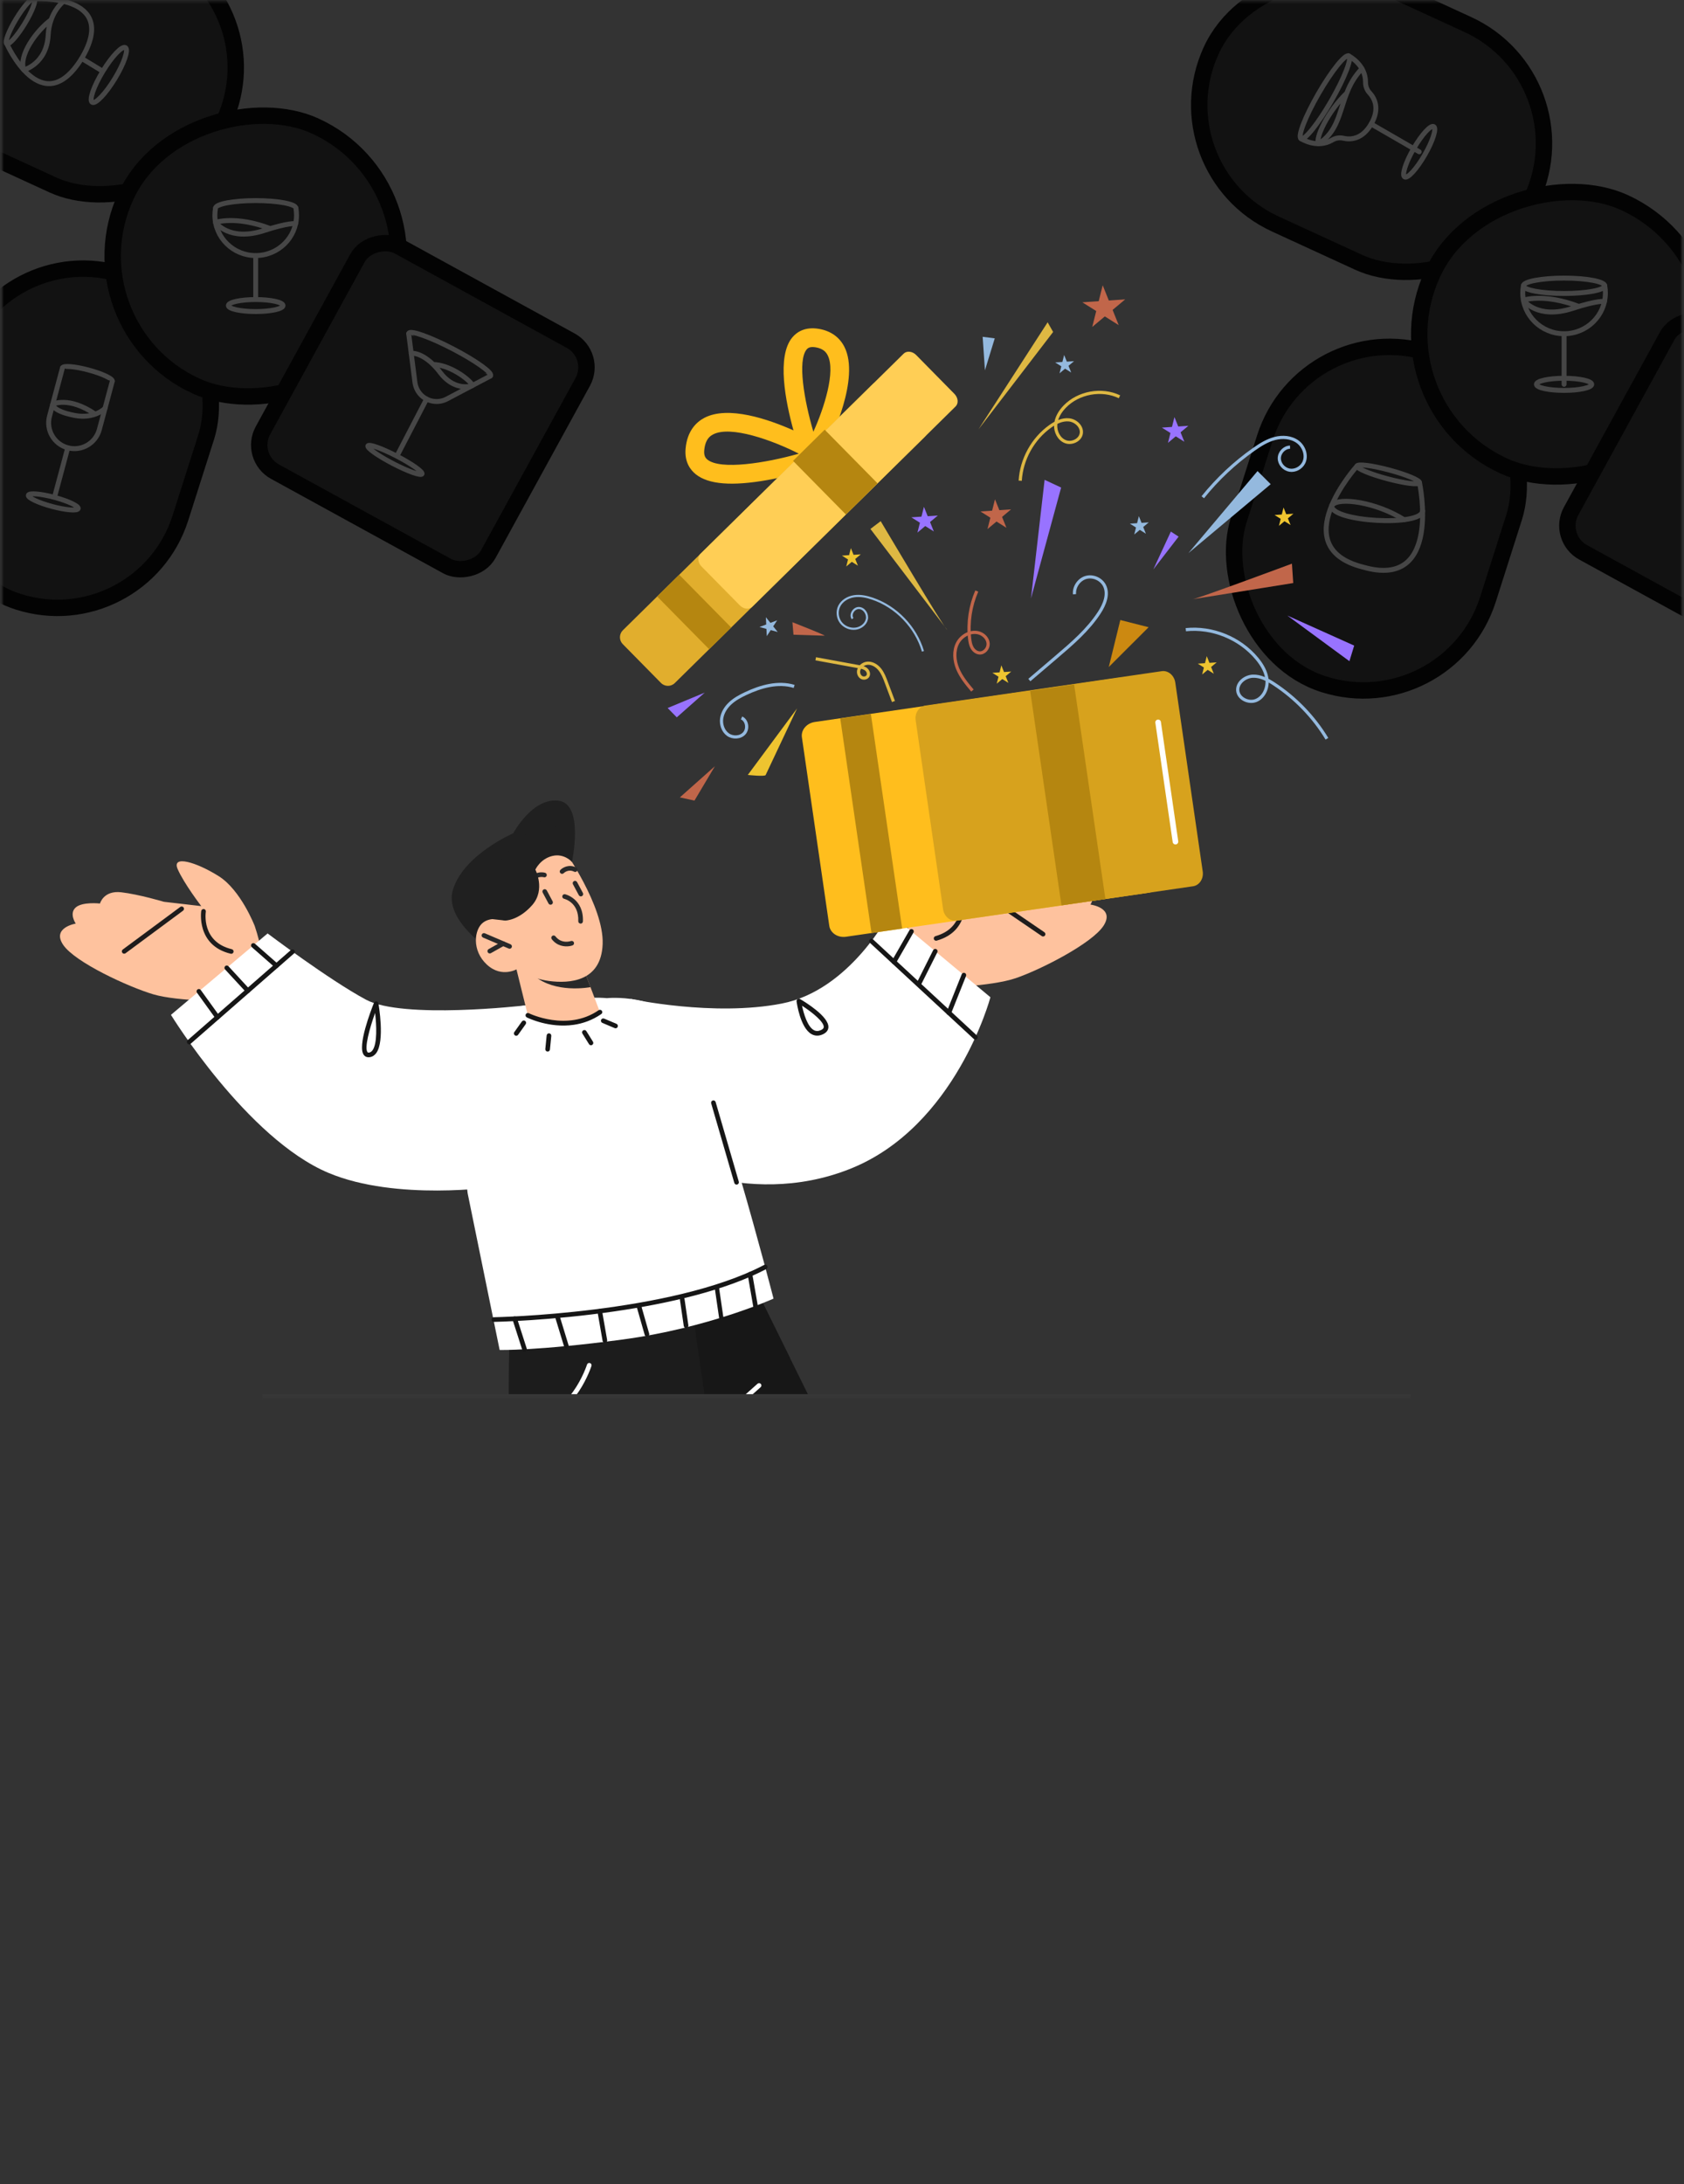 <svg width="651" height="844" viewBox="0 0 651 844" fill="none" xmlns="http://www.w3.org/2000/svg">
<rect x="0" y="0" width="651" height="844" fill="#333333" stroke="none"/>
<mask id="mask0_2244_2442" style="mask-type:alpha" maskUnits="userSpaceOnUse" x="0" y="0" width="651" height="844">
<rect x="0.79" y="0.376" width="649.34" height="843.622" fill="#030303"/>
</mask>
<g mask="url(#mask0_2244_2442)">
<rect x="504.313" y="121.081" width="101.111" height="134.322" rx="50.555" transform="rotate(17.672 504.313 121.081)" fill="#121212" stroke="#030303" stroke-width="6.345"/>
<rect x="613.359" y="30.59" width="101.111" height="136.496" rx="50.555" transform="rotate(114.683 613.359 30.59)" fill="#121212" stroke="#030303" stroke-width="6.345"/>
<rect x="678.892" y="101.672" width="111.979" height="111.98" rx="55.99" transform="rotate(114.683 678.892 101.672)" fill="#121212" stroke="#030303" stroke-width="6.345"/>
<rect x="738.37" y="167.955" width="100.651" height="100.651" rx="11.731" transform="rotate(118.746 738.37 167.955)" fill="#121212" stroke="#030303" stroke-width="6.345"/>
<path d="M536.232 184.976C542.905 186.764 548.513 187.47 548.758 186.552C549.004 185.635 543.794 183.443 537.122 181.655C530.45 179.867 524.842 179.161 524.596 180.078C524.35 180.995 529.56 183.188 536.232 184.976Z" stroke="#464646" stroke-width="1.903" stroke-miterlimit="10" stroke-linecap="round" stroke-linejoin="round"/>
<path d="M542.778 200.832C532.069 194.039 517.523 192.011 515.074 195.143" stroke="#464646" stroke-width="1.903" stroke-miterlimit="10" stroke-linecap="round" stroke-linejoin="round"/>
<path d="M548.759 186.552C548.759 186.552 557.639 227.982 527.068 219.179C496.191 211.517 524.597 180.078 524.597 180.078" stroke="#464646" stroke-width="1.903" stroke-miterlimit="10" stroke-linecap="round" stroke-linejoin="round"/>
<path d="M514.781 195.409C514.423 201.618 549.584 203.644 549.941 197.435" stroke="#464646" stroke-width="1.903" stroke-miterlimit="10" stroke-linecap="round" stroke-linejoin="round"/>
<path d="M604.638 113.41C613.325 113.41 620.367 112.078 620.367 110.436C620.367 108.793 613.325 107.462 604.638 107.462C595.951 107.462 588.909 108.793 588.909 110.436C588.909 112.078 595.951 113.41 604.638 113.41Z" stroke="#464646" stroke-width="1.903" stroke-miterlimit="10" stroke-linecap="round" stroke-linejoin="round"/>
<path d="M620.367 110.436C620.528 111.334 620.613 112.259 620.613 113.203C620.613 121.907 613.46 128.963 604.638 128.963C595.815 128.963 588.663 121.907 588.663 113.203C588.663 112.259 588.747 111.334 588.909 110.436" stroke="#464646" stroke-width="1.903" stroke-miterlimit="10" stroke-linecap="round" stroke-linejoin="round"/>
<path d="M604.638 129.021V148.519" stroke="#464646" stroke-width="1.903" stroke-miterlimit="10" stroke-linecap="round" stroke-linejoin="round"/>
<path d="M604.638 150.867C610.546 150.867 615.335 149.816 615.335 148.519C615.335 147.222 610.546 146.171 604.638 146.171C598.73 146.171 593.94 147.222 593.94 148.519C593.94 149.816 598.73 150.867 604.638 150.867Z" stroke="#464646" stroke-width="1.903" stroke-miterlimit="10" stroke-linecap="round" stroke-linejoin="round"/>
<path d="M620.262 116.483C620.262 116.483 617.63 115.998 607.977 119.157C594.229 123.658 588.909 115.998 588.909 115.998C588.909 115.998 596.777 113.222 610.347 118.411" stroke="#464646" stroke-width="1.903" stroke-miterlimit="10" stroke-linecap="round" stroke-linejoin="round"/>
<path d="M521.371 21.599C521.371 21.599 527.974 24.937 527.885 31.805C527.865 33.309 528.417 34.768 529.442 35.869C531.335 37.903 533.528 41.915 530.058 47.924C526.589 53.934 522.018 54.04 519.31 53.418C517.844 53.081 516.305 53.333 515.012 54.102C509.108 57.613 502.916 53.564 502.916 53.564" stroke="#464646" stroke-width="1.903" stroke-miterlimit="10" stroke-linecap="round" stroke-linejoin="round"/>
<path d="M514.632 39.018C519.729 30.189 522.758 22.395 521.396 21.609C520.034 20.823 514.798 27.342 509.701 36.171C504.604 44.999 501.576 52.793 502.938 53.579C504.299 54.365 509.535 47.846 514.632 39.018Z" stroke="#464646" stroke-width="1.903" stroke-miterlimit="10" stroke-linecap="round" stroke-linejoin="round"/>
<path d="M530.058 47.924L548.633 58.648" stroke="#464646" stroke-width="1.903" stroke-miterlimit="10" stroke-linecap="round" stroke-linejoin="round"/>
<path d="M550.769 59.882C553.873 54.506 555.432 49.596 554.252 48.915C553.072 48.234 549.6 52.039 546.496 57.415C543.393 62.79 541.833 67.7 543.013 68.381C544.193 69.062 547.666 65.257 550.769 59.882Z" stroke="#464646" stroke-width="1.903" stroke-miterlimit="10" stroke-linecap="round" stroke-linejoin="round"/>
<path d="M526.492 26.56C517.004 36.293 520.255 48.85 509.764 55.533C508.28 53.724 513.156 43.196 520.624 35.982" stroke="#464646" stroke-width="1.903" stroke-miterlimit="10" stroke-linecap="round" stroke-linejoin="round"/>
<rect x="-0.24" y="91.017" width="99.813" height="132.624" rx="49.907" transform="rotate(17.672 -0.24 91.017)" fill="#121212" stroke="#030303" stroke-width="6.345"/>
<rect x="107.415" y="1.589" width="99.813" height="134.771" rx="49.907" transform="rotate(114.683 107.415 1.589)" fill="#121212" stroke="#030303" stroke-width="6.345"/>
<rect x="172.157" y="71.812" width="110.551" height="110.551" rx="55.275" transform="rotate(114.683 172.157 71.812)" fill="#121212" stroke="#030303" stroke-width="6.345"/>
<rect x="230.915" y="137.291" width="99.359" height="99.359" rx="11.731" transform="rotate(118.746 230.915 137.291)" fill="#121212" stroke="#030303" stroke-width="6.345"/>
<path d="M13.201 -0.5C13.201 -0.5 46.548 -2.557 31.563 22.577C16.143 47.446 2.625 16.892 2.625 16.892" fill="#121212"/>
<path d="M13.201 -0.5C13.201 -0.5 46.548 -2.557 31.563 22.577C16.143 47.446 2.625 16.892 2.625 16.892" stroke="#464646" stroke-width="1.903" stroke-miterlimit="10" stroke-linecap="round" stroke-linejoin="round"/>
<path d="M9.527 9.177C12.447 4.375 14.092 0.042 13.201 -0.5C12.309 -1.042 9.219 2.411 6.299 7.214C3.378 12.017 1.733 16.35 2.625 16.892C3.517 17.434 6.607 13.98 9.527 9.177Z" fill="#121212" stroke="#464646" stroke-width="1.903" stroke-miterlimit="10" stroke-linecap="round" stroke-linejoin="round"/>
<path d="M31.564 22.577L42.072 28.966" stroke="#464646" stroke-width="1.903" stroke-miterlimit="10" stroke-linecap="round" stroke-linejoin="round"/>
<path d="M44.392 30.378C47.944 24.538 49.783 19.172 48.501 18.392C47.219 17.613 43.301 21.715 39.75 27.555C36.199 33.395 34.359 38.761 35.641 39.541C36.923 40.32 40.841 36.218 44.392 30.378Z" fill="#121212" stroke="#464646" stroke-width="1.903" stroke-miterlimit="10" stroke-linecap="round" stroke-linejoin="round"/>
<path d="M24.572 0.522C24.572 0.522 21.515 2.764 19.772 7.643C19.182 9.295 18.742 11.251 18.623 13.524C18.034 24.755 9.212 27.017 9.212 27.017C7.055 21.631 13.881 11.939 19.772 7.643" fill="#121212"/>
<path d="M24.572 0.522C24.572 0.522 21.515 2.764 19.772 7.643M19.772 7.643C19.182 9.295 18.742 11.251 18.623 13.524C18.034 24.755 9.212 27.017 9.212 27.017C7.055 21.631 13.881 11.939 19.772 7.643Z" stroke="#464646" stroke-width="1.903" stroke-miterlimit="10" stroke-linecap="round" stroke-linejoin="round"/>
<path d="M172.742 139.099C181.457 143.626 189.026 146.324 189.649 145.126C190.271 143.928 183.711 139.287 174.996 134.76C166.281 130.233 158.711 127.535 158.089 128.733C157.467 129.931 164.027 134.572 172.742 139.099Z" fill="#121212" stroke="#464646" stroke-width="1.903" stroke-miterlimit="10" stroke-linecap="round" stroke-linejoin="round"/>
<path d="M189.549 145.314L172.733 154.177C171.088 155.044 169.203 155.344 167.37 155.031C165.634 154.735 164.034 153.904 162.794 152.654C161.484 151.334 160.645 149.619 160.409 147.775L157.99 128.921" fill="#121212"/>
<path d="M189.549 145.314L172.733 154.177C171.088 155.044 169.203 155.344 167.37 155.031C165.634 154.735 164.034 153.904 162.794 152.654C161.484 151.334 160.645 149.619 160.409 147.775L157.99 128.921" stroke="#464646" stroke-width="1.903" stroke-miterlimit="10" stroke-linecap="round" stroke-linejoin="round"/>
<path d="M164.896 154.2L152.682 177.713" stroke="#464646" stroke-width="1.903" stroke-miterlimit="10" stroke-linecap="round" stroke-linejoin="round"/>
<path d="M163.144 183.148C162.732 183.942 157.714 182.153 151.937 179.152C146.16 176.151 141.811 173.074 142.224 172.28C142.636 171.486 147.654 173.275 153.431 176.276C159.208 179.277 163.557 182.353 163.144 183.148Z" fill="#121212" stroke="#464646" stroke-width="1.903" stroke-miterlimit="10" stroke-linecap="round" stroke-linejoin="round"/>
<path d="M158.97 136.574C161.163 136.25 165.776 138.089 170.204 143.995C175.001 150.393 181.046 149.781 182.724 148.913L182.723 148.915C181.057 146.191 173.498 140.886 167.484 140.863" fill="#121212"/>
<path d="M158.97 136.574C161.163 136.25 165.776 138.089 170.204 143.995C175.001 150.393 181.046 149.781 182.724 148.913L182.723 148.915C181.057 146.191 173.498 140.886 167.484 140.863" stroke="#464646" stroke-width="1.903" stroke-miterlimit="10" stroke-linecap="round" stroke-linejoin="round"/>
<path d="M98.849 83.39C107.431 83.39 114.389 82.074 114.389 80.452C114.389 78.829 107.431 77.514 98.849 77.514C90.267 77.514 83.31 78.829 83.31 80.452C83.31 82.074 90.267 83.39 98.849 83.39Z" fill="#121212" stroke="#464646" stroke-width="1.903" stroke-miterlimit="10" stroke-linecap="round" stroke-linejoin="round"/>
<path d="M114.388 80.452C114.548 81.339 114.631 82.253 114.631 83.185C114.631 91.785 107.565 98.756 98.849 98.756C90.133 98.756 83.067 91.784 83.067 83.185C83.067 82.253 83.151 81.339 83.31 80.452" fill="#121212"/>
<path d="M114.388 80.452C114.548 81.339 114.631 82.253 114.631 83.185C114.631 91.785 107.565 98.756 98.849 98.756C90.133 98.756 83.067 91.784 83.067 83.185C83.067 82.253 83.151 81.339 83.31 80.452" stroke="#464646" stroke-width="1.903" stroke-miterlimit="10" stroke-linecap="round" stroke-linejoin="round"/>
<path d="M98.849 98.813V118.075" stroke="#464646" stroke-width="1.903" stroke-miterlimit="10" stroke-linecap="round" stroke-linejoin="round"/>
<path d="M98.849 120.395C104.686 120.395 109.417 119.356 109.417 118.075C109.417 116.794 104.686 115.755 98.849 115.755C93.013 115.755 88.281 116.794 88.281 118.075C88.281 119.356 93.013 120.395 98.849 120.395Z" fill="#121212" stroke="#464646" stroke-width="1.903" stroke-miterlimit="10" stroke-linecap="round" stroke-linejoin="round"/>
<path d="M114.284 86.426C114.284 86.426 111.684 85.947 102.149 89.068C88.566 93.514 83.31 85.947 83.31 85.947C83.31 85.947 91.083 83.204 104.49 88.33" fill="#121212"/>
<path d="M114.284 86.426C114.284 86.426 111.684 85.947 102.149 89.068C88.566 93.514 83.31 85.947 83.31 85.947C83.31 85.947 91.083 83.204 104.49 88.33" stroke="#464646" stroke-width="1.903" stroke-miterlimit="10" stroke-linecap="round" stroke-linejoin="round"/>
<path d="M33.303 146.504C38.621 147.929 43.144 148.297 43.404 147.326C43.664 146.355 39.564 144.413 34.245 142.987C28.927 141.562 24.404 141.194 24.144 142.165C23.884 143.136 27.985 145.079 33.303 146.504Z" fill="#121212" stroke="#464646" stroke-width="1.903" stroke-miterlimit="10" stroke-linecap="round" stroke-linejoin="round"/>
<path d="M24.144 142.165L19.145 160.823C17.72 166.142 20.876 171.608 26.194 173.033C31.513 174.459 36.979 171.302 38.404 165.984L43.404 147.326" fill="#121212"/>
<path d="M24.144 142.165L19.145 160.823C17.72 166.142 20.876 171.608 26.194 173.033C31.513 174.459 36.979 171.302 38.404 165.984L43.404 147.326" stroke="#464646" stroke-width="1.903" stroke-miterlimit="10" stroke-linecap="round" stroke-linejoin="round"/>
<path d="M36.828 160.038C26.441 152.991 20.383 156.205 20.383 156.205C20.383 156.205 20.065 158.873 28.983 160.557C36.559 161.987 40.598 157.798 40.598 157.798" fill="#121212"/>
<path d="M36.828 160.038C26.441 152.991 20.383 156.205 20.383 156.205C20.383 156.205 20.065 158.873 28.983 160.557C36.559 161.987 40.598 157.798 40.598 157.798" stroke="#464646" stroke-width="1.903" stroke-miterlimit="10" stroke-linecap="round" stroke-linejoin="round"/>
<path d="M26.194 173.033L20.589 193.952" stroke="#464646" stroke-width="1.903" stroke-miterlimit="10" stroke-linecap="round" stroke-linejoin="round"/>
<path d="M20.118 195.711C25.437 197.136 29.959 197.504 30.219 196.533C30.48 195.562 26.379 193.62 21.061 192.195C15.742 190.77 11.22 190.401 10.96 191.372C10.699 192.343 14.8 194.286 20.118 195.711Z" fill="#121212" stroke="#464646" stroke-width="1.903" stroke-miterlimit="10" stroke-linecap="round" stroke-linejoin="round"/>
</g>
<mask id="mask1_2244_2442" style="mask-type:alpha" maskUnits="userSpaceOnUse" x="0" y="0" width="651" height="541">
<rect x="0.79" y="0.376" width="649.34" height="539.849" fill="#FFCC4C"/>
</mask>
<g mask="url(#mask1_2244_2442)">
<mask id="mask2_2244_2442" style="mask-type:alpha" maskUnits="userSpaceOnUse" x="0" y="0" width="650" height="541">
<rect x="0.975" y="0.376" width="648.734" height="539.8" fill="#FFCC4C"/>
</mask>
<g mask="url(#mask2_2244_2442)">
<path d="M416.274 754.74L343.692 791.732C335.376 781.492 318.021 755.182 305.038 734.887C300.456 727.724 296.448 721.319 293.528 716.608C290.112 711.085 279.253 615.026 272.69 554.466C269.617 526.198 267.511 505.705 267.511 505.705L267.439 505.211L290.837 495.312C290.837 495.312 296.498 506.697 305.415 524.806C334.185 582.883 396.914 710.364 416.274 754.74Z" fill="#171717"/>
<path d="M305.416 524.808L274.401 552.913L272.691 554.468L270.199 556.727L251.621 507.9L267.512 505.707L267.44 505.212L290.838 495.314C290.838 495.314 296.5 506.698 305.416 524.808Z" fill="#171717"/>
<path d="M221.098 333.069C221.098 333.069 225.974 310.618 215.875 309.397C205.777 308.176 198.398 322.015 198.398 322.015C198.398 322.015 179.176 330.264 175.076 343.89C170.976 357.516 195.447 371.158 195.447 371.158L221.098 333.069Z" fill="#202020"/>
<path d="M305.038 734.886C305.104 735.34 305.177 735.835 305.202 736.294C307.015 753.63 308.165 783.147 308.925 794.994L232.653 806.124C224.778 754.177 199.048 601.802 197.641 576.576C195.892 545.546 197.021 515.486 197.021 515.486L251.62 507.897L267.511 505.705L274.4 552.911L288.333 636.564C288.333 636.564 299.964 685.394 305.038 734.886Z" fill="#1C1C1C"/>
<path d="M208.604 548.668C207.301 548.858 205.927 548.907 204.486 548.78C203.991 548.739 203.624 548.3 203.666 547.805C203.708 547.319 204.148 546.956 204.637 546.99C220.134 548.329 226.865 527.514 226.931 527.303C227.081 526.83 227.591 526.575 228.058 526.713C228.53 526.863 228.793 527.368 228.647 527.84C228.58 528.043 222.585 546.628 208.604 548.668Z" fill="white"/>
<path d="M304.788 735.514C304.305 735.584 303.853 735.254 303.774 734.769L273.44 552.577C273.388 552.277 273.499 551.966 273.73 551.76L292.846 534.709C293.215 534.377 293.783 534.408 294.116 534.781C294.448 535.153 294.412 535.718 294.04 536.051L275.292 552.77L305.542 734.478C305.621 734.963 305.293 735.428 304.804 735.511L304.788 735.514Z" fill="white"/>
<path d="M234.62 385.71C234.62 385.71 255.157 383.589 265.452 397.523C275.746 411.457 299.034 501.825 299.034 501.825C299.034 501.825 273.731 513.214 240.649 517.633C207.567 522.052 193.151 521.659 193.151 521.659L180.787 461.138C180.787 461.138 172.998 400.715 180.631 395.403C188.265 390.096 220.483 384.455 234.62 385.71Z" fill="white"/>
<path d="M199.204 372.745L204.053 392.358C204.053 392.358 206.22 395.608 219.6 395.053C228.377 394.69 231.928 391.124 231.928 391.124L228.282 381.487L224.713 372.092L202.867 372.657L199.204 372.745Z" fill="#FEC29E"/>
<path d="M202.869 372.649C203.051 373.174 203.409 373.754 203.908 374.401C210.72 383.112 223.24 382.258 228.285 381.48L224.716 372.085L202.869 372.649Z" fill="#292929"/>
<path d="M217.798 328.019C217.798 328.019 233.513 350.16 232.972 364.804C232.435 379.447 220.043 380.08 212.32 379.093C204.597 378.107 200.249 374.278 200.249 374.278C200.249 374.278 194.138 378.222 188.21 372.746C182.282 367.27 183.326 359.126 186.734 356.515C190.143 353.904 195.315 355.734 195.315 355.734L190.161 349.438C190.161 349.438 196.846 309.699 217.798 328.019Z" fill="#FEC29E"/>
<path d="M197.128 366.607C196.967 366.63 196.804 366.608 196.647 366.542L186.731 362.301C186.278 362.106 186.062 361.581 186.256 361.124C186.455 360.665 186.98 360.454 187.434 360.653L197.35 364.894C197.807 365.085 198.019 365.614 197.825 366.071C197.696 366.368 197.429 366.563 197.128 366.607Z" fill="#292929"/>
<path d="M189.466 368.43C189.112 368.482 188.742 368.313 188.554 367.978C188.31 367.546 188.466 367.001 188.898 366.757L194.051 363.862C194.482 363.618 195.031 363.774 195.271 364.206C195.515 364.638 195.359 365.183 194.927 365.427L189.775 368.322C189.678 368.378 189.574 368.415 189.466 368.43Z" fill="#292929"/>
<path d="M204.669 342.419C204.513 342.442 204.35 342.423 204.198 342.361C203.736 342.172 203.521 341.647 203.706 341.187C205.426 337.011 209.045 336.795 210.717 337.262C211.196 337.399 211.474 337.893 211.342 338.371C211.213 338.845 210.72 339.131 210.237 338.991C209.896 338.906 206.876 338.21 205.369 341.875C205.244 342.175 204.97 342.375 204.669 342.419Z" fill="#292929"/>
<path d="M222.479 336.933C222.302 336.959 222.113 336.931 221.94 336.843C219.687 335.69 217.991 337.339 217.922 337.413C217.573 337.767 217.01 337.773 216.656 337.42C216.302 337.072 216.291 336.509 216.639 336.155C217.548 335.223 219.996 333.826 222.763 335.241C223.204 335.467 223.38 336.006 223.154 336.451C223.012 336.72 222.76 336.892 222.479 336.933Z" fill="#292929"/>
<path d="M224.578 356.913C223.915 356.904 223.53 356.485 223.55 355.989C223.82 348.72 218.293 347.371 218.057 347.313C217.573 347.202 217.272 346.724 217.382 346.241C217.493 345.757 217.97 345.452 218.45 345.563C218.524 345.577 225.678 347.253 225.345 356.056C225.325 356.497 224.994 356.852 224.578 356.913Z" fill="#292929"/>
<path d="M224.679 346.382C224.316 346.435 223.941 346.258 223.756 345.915L221.5 341.709C221.264 341.272 221.429 340.73 221.866 340.494C222.292 340.263 222.846 340.426 223.082 340.863L225.338 345.069C225.575 345.506 225.409 346.048 224.972 346.285C224.879 346.336 224.778 346.368 224.679 346.382Z" fill="#292929"/>
<path d="M212.968 349.602C212.605 349.655 212.23 349.478 212.045 349.134L209.793 344.928C209.557 344.491 209.726 343.948 210.159 343.713C210.585 343.482 211.139 343.646 211.375 344.083L213.627 348.289C213.863 348.726 213.694 349.269 213.261 349.504C213.168 349.556 213.071 349.587 212.968 349.602Z" fill="#292929"/>
<path d="M221.099 333.069C221.099 333.069 218.126 329.633 213.48 330.775C208.833 331.916 206.96 336.046 206.96 336.046C206.96 336.046 210.989 343.774 205.743 349.748C200.496 355.722 195.319 355.733 195.319 355.733L190.327 355.168L185.265 348.959L194.858 330.557L209.68 316.68L220.435 322.837L221.099 333.069Z" fill="#202020"/>
<path d="M220.11 365.624C218.197 365.903 215.334 365.559 213.304 362.933C213.002 362.539 213.076 361.977 213.466 361.676C213.859 361.366 214.422 361.448 214.727 361.837C217.079 364.879 220.573 363.691 220.717 363.641C221.174 363.481 221.696 363.717 221.862 364.185C222.026 364.65 221.79 365.164 221.325 365.329C220.994 365.453 220.58 365.556 220.11 365.624Z" fill="#292929"/>
<path d="M98.48 357.85C98.48 357.85 93.155 343.983 84.541 338.566C75.927 333.149 66.247 330.263 68.683 335.844C71.118 341.426 77.806 350.151 77.806 350.151L63.368 348.477C63.368 348.477 53.692 345.59 46.852 344.798C40.012 344.007 38.645 349.15 38.645 349.15C38.645 349.15 31.805 348.358 29.222 350.71C26.638 353.062 29.274 356.9 29.274 356.9C29.274 356.9 19.851 358.461 24.465 365.177C29.079 371.893 49.547 381.332 59.228 384.223C68.904 387.11 89.729 386.871 89.729 386.871C89.729 386.871 108.652 388.203 98.48 357.85Z" fill="#FEC29E"/>
<path d="M48.13 368.524C47.813 368.57 47.483 368.446 47.278 368.168C46.985 367.773 47.067 367.209 47.465 366.911L69.689 350.464C70.09 350.178 70.651 350.248 70.947 350.655C71.24 351.05 71.158 351.614 70.759 351.912L48.536 368.359C48.413 368.445 48.275 368.503 48.13 368.524Z" fill="#1E1C1C"/>
<path d="M89.526 368.566C89.415 368.582 89.3 368.578 89.187 368.548C75.815 365.325 77.771 352.15 77.794 352.021C77.871 351.538 78.346 351.216 78.822 351.273C79.313 351.353 79.645 351.81 79.569 352.301C79.491 352.775 77.874 363.971 89.609 366.798C90.093 366.913 90.392 367.4 90.272 367.88C90.184 368.255 89.881 368.514 89.526 368.566Z" fill="#1E1C1C"/>
<path d="M352.418 353.145C352.418 353.145 357.209 339.085 365.613 333.345C374.014 327.606 383.577 324.349 381.356 330.021C379.135 335.692 372.785 344.665 372.785 344.665L387.152 342.443C387.152 342.443 396.71 339.187 403.517 338.134C410.32 337.083 411.883 342.168 411.883 342.168C411.883 342.168 418.685 341.117 421.359 343.367C424.028 345.617 421.542 349.555 421.542 349.555C421.542 349.555 431.018 350.753 426.663 357.642C422.308 364.53 402.215 374.742 392.652 377.999C383.093 381.255 362.277 381.812 362.277 381.812C362.277 381.812 343.414 383.866 352.418 353.145Z" fill="#FEC29E"/>
<path d="M403.364 361.874C403.149 361.905 402.923 361.858 402.727 361.723L379.892 346.136C379.485 345.859 379.378 345.298 379.655 344.887C379.932 344.48 380.493 344.369 380.905 344.654L403.74 360.24C404.147 360.517 404.254 361.079 403.977 361.49C403.832 361.709 403.603 361.839 403.364 361.874Z" fill="#1E1C1C"/>
<path d="M361.999 363.512C361.561 363.576 361.131 363.306 361.007 362.865C360.874 362.388 361.151 361.888 361.628 361.755C373.248 358.481 371.203 347.356 371.109 346.885C371.014 346.402 371.327 345.927 371.819 345.83C372.333 345.751 372.779 346.065 372.872 346.531C372.896 346.663 375.354 359.757 362.116 363.482C362.08 363.492 362.04 363.506 361.999 363.512Z" fill="#1E1C1C"/>
<path d="M66.085 392.168C66.085 392.168 95.442 439.983 126.98 453.234C153.181 464.244 191.535 458.61 191.535 458.61L202.739 388.552C202.739 388.552 155.758 393.98 141.456 386.29C127.15 378.597 103.449 360.707 103.449 360.707L66.085 392.168Z" fill="white"/>
<path d="M142.94 408.519C141.736 408.695 141.036 408.166 140.663 407.689C138.012 404.32 143.452 390.301 144.567 387.524C144.719 387.152 145.094 386.924 145.496 386.963C145.893 387.002 146.215 387.304 146.285 387.698C146.389 388.294 148.82 402.268 145.471 406.904C144.805 407.826 143.954 408.371 142.94 408.519ZM145.006 391.43C142.788 397.607 140.825 404.992 142.072 406.579C142.139 406.666 142.252 406.805 142.681 406.742C143.204 406.666 143.638 406.375 144.013 405.857C145.89 403.255 145.564 396.229 145.006 391.43Z" fill="#161616"/>
<path d="M243.8 386.008C243.8 386.008 275.785 392.966 302.235 387.797C328.686 382.628 343.908 352.886 343.908 352.886L382.875 385.361C382.875 385.361 369.563 435.41 328.62 451.687C287.672 467.966 249.995 445.859 249.995 445.859L243.8 386.008Z" fill="white"/>
<path d="M316.561 400.158C315.564 400.303 314.607 400.123 313.702 399.611C309.325 397.138 307.991 387.366 307.935 386.949C307.894 386.609 308.042 386.272 308.326 386.083C308.611 385.899 308.985 385.89 309.278 386.054C311.151 387.149 320.488 392.814 320.242 396.989C320.194 397.813 319.764 398.966 317.987 399.739C317.504 399.953 317.027 400.09 316.561 400.158ZM310.05 388.636C310.709 391.82 312.176 396.684 314.586 398.05C315.403 398.512 316.281 398.523 317.266 398.093C318.407 397.598 318.433 397.059 318.446 396.885C318.566 394.909 314.038 391.204 310.05 388.636Z" fill="#161616"/>
<path d="M284.866 457.759C284.433 457.822 284.002 457.557 283.875 457.116L274.929 426.366C274.788 425.894 275.064 425.391 275.541 425.254C276.029 425.136 276.521 425.389 276.654 425.87L285.601 456.62C285.741 457.092 285.465 457.596 284.988 457.733C284.948 457.743 284.907 457.753 284.866 457.759Z" fill="#161616"/>
<path d="M221.812 396.016C212.334 397.399 204.119 393.389 203.655 393.154C203.211 392.937 203.03 392.395 203.252 391.95C203.469 391.505 204.006 391.317 204.456 391.547C204.606 391.621 219.284 398.773 231.422 390.374C231.825 390.1 232.389 390.19 232.673 390.604C232.956 391.013 232.852 391.571 232.443 391.854C228.943 394.272 225.292 395.508 221.812 396.016Z" fill="#161616"/>
<path d="M199.687 400.24C199.464 400.273 199.229 400.219 199.036 400.078C198.632 399.792 198.541 399.228 198.828 398.824L201.757 394.717C202.047 394.313 202.607 394.222 203.011 394.509C203.415 394.795 203.505 395.359 203.219 395.763L200.29 399.87C200.14 400.081 199.918 400.206 199.687 400.24Z" fill="#161616"/>
<path d="M211.838 406.348C211.767 406.358 211.692 406.361 211.619 406.35C211.124 406.305 210.765 405.864 210.811 405.369L211.329 400.119C211.379 399.627 211.825 399.251 212.31 399.315C212.805 399.36 213.165 399.805 213.119 400.296L212.6 405.542C212.561 405.969 212.233 406.29 211.838 406.348Z" fill="#161616"/>
<path d="M228.593 403.903C228.25 403.953 227.896 403.803 227.703 403.49L225.153 399.407C224.89 398.987 225.015 398.434 225.436 398.17C225.852 397.903 226.409 398.028 226.673 398.453L229.222 402.536C229.486 402.956 229.36 403.509 228.94 403.773C228.832 403.843 228.712 403.886 228.593 403.903Z" fill="#161616"/>
<path d="M238.095 397.348C237.938 397.371 237.771 397.349 237.614 397.287L232.849 395.271C232.391 395.077 232.179 394.552 232.37 394.095C232.563 393.633 233.094 393.433 233.546 393.616L238.311 395.628C238.769 395.822 238.98 396.347 238.79 396.804C238.67 397.108 238.396 397.304 238.095 397.348Z" fill="#161616"/>
<path d="M73.268 403.535C72.975 403.578 72.67 403.475 72.462 403.236C72.138 402.858 72.174 402.297 72.546 401.964L112.493 367.082C112.867 366.762 113.433 366.802 113.76 367.167C114.084 367.544 114.048 368.106 113.676 368.438L73.729 403.32C73.591 403.441 73.433 403.511 73.268 403.535Z" fill="#161616"/>
<path d="M107.015 374.067C106.764 374.104 106.497 374.034 106.294 373.853L97.352 366.016C96.981 365.692 96.943 365.12 97.268 364.749C97.598 364.385 98.164 364.34 98.536 364.665L107.477 372.501C107.849 372.826 107.886 373.397 107.561 373.769C107.413 373.938 107.222 374.037 107.015 374.067Z" fill="#161616"/>
<path d="M95.949 383.731C95.669 383.772 95.368 383.677 95.159 383.451L87.001 374.611C86.665 374.244 86.689 373.68 87.052 373.341C87.419 373.005 87.982 373.024 88.322 373.391L96.48 382.235C96.816 382.603 96.793 383.166 96.43 383.505C96.288 383.631 96.122 383.706 95.949 383.731Z" fill="#161616"/>
<path d="M84.219 393.979C83.898 394.026 83.564 393.898 83.362 393.616L76.151 383.611C75.861 383.211 75.951 382.646 76.355 382.356C76.75 382.062 77.315 382.153 77.61 382.56L84.822 392.565C85.112 392.965 85.021 393.529 84.617 393.82C84.495 393.905 84.36 393.959 84.219 393.979Z" fill="#161616"/>
<path d="M377.196 401.728C376.936 401.766 376.664 401.692 376.455 401.5L336.27 364.314C335.905 363.976 335.885 363.406 336.224 363.041C336.554 362.677 337.126 362.648 337.492 362.991L377.677 400.176C378.042 400.514 378.061 401.08 377.724 401.449C377.578 401.605 377.394 401.7 377.196 401.728Z" fill="#161616"/>
<path d="M345.706 372.591C345.512 372.62 345.309 372.582 345.13 372.482C344.698 372.233 344.55 371.682 344.799 371.254L351.568 359.47C351.816 359.03 352.36 358.896 352.795 359.135C353.227 359.384 353.375 359.935 353.126 360.363L346.357 372.147C346.213 372.399 345.97 372.553 345.706 372.591Z" fill="#161616"/>
<path d="M355.413 380.944C355.236 380.97 355.051 380.942 354.879 380.858C354.434 380.636 354.253 380.094 354.479 379.649L360.743 367.176C360.969 366.731 361.508 366.56 361.948 366.777C362.393 366.999 362.569 367.542 362.348 367.987L356.083 380.459C355.95 380.727 355.694 380.903 355.413 380.944Z" fill="#161616"/>
<path d="M366.945 392.246C366.792 392.268 366.634 392.249 366.482 392.191C366.022 392.01 365.798 391.486 365.979 391.022L371.781 376.474C371.967 376.018 372.485 375.79 372.946 375.976C373.406 376.161 373.63 376.68 373.449 377.145L367.647 391.692C367.527 391.996 367.254 392.2 366.945 392.246Z" fill="#161616"/>
<path d="M237.802 506.719C212.657 510.388 191.29 510.803 190.908 510.812C190.412 510.817 190.005 510.426 189.996 509.93C189.99 509.43 190.376 509.041 190.882 509.018C191.558 509.008 259.375 507.68 295.392 488.812C295.816 488.569 296.373 488.749 296.606 489.19C296.834 489.629 296.665 490.171 296.226 490.4C280.118 498.839 257.769 503.805 237.802 506.719Z" fill="#161616"/>
<path d="M202.898 522.284C202.473 522.346 202.053 522.092 201.915 521.67L198.123 509.878C197.97 509.403 198.229 508.898 198.703 508.745C199.148 508.591 199.679 508.855 199.832 509.325L203.624 521.117C203.778 521.592 203.519 522.097 203.044 522.25C202.992 522.266 202.947 522.277 202.898 522.284Z" fill="#161616"/>
<path d="M219.079 521.041C218.65 521.104 218.225 520.846 218.09 520.411L214.711 509.35C214.567 508.878 214.834 508.372 215.31 508.231C215.794 508.085 216.287 508.345 216.433 508.829L219.812 519.89C219.956 520.362 219.689 520.868 219.213 521.009C219.169 521.028 219.124 521.035 219.079 521.041Z" fill="#161616"/>
<path d="M233.958 518.871C233.48 518.941 233.028 518.615 232.945 518.134L230.977 506.868C230.893 506.379 231.217 505.915 231.705 505.827C232.208 505.753 232.66 506.079 232.743 506.559L234.711 517.826C234.795 518.315 234.471 518.779 233.983 518.867C233.975 518.868 233.966 518.87 233.958 518.871Z" fill="#161616"/>
<path d="M250.223 516.501C249.786 516.565 249.355 516.296 249.232 515.855L246.068 504.762C245.931 504.285 246.208 503.786 246.689 503.653C247.133 503.55 247.662 503.793 247.799 504.274L250.963 515.366C251.1 515.843 250.823 516.342 250.342 516.476C250.306 516.489 250.265 516.495 250.223 516.501Z" fill="#161616"/>
<path d="M265.349 513.166C264.859 513.237 264.4 512.896 264.329 512.405L262.838 502.189C262.766 501.698 263.108 501.24 263.599 501.168C264.089 501.097 264.547 501.438 264.619 501.929L266.11 512.145C266.181 512.636 265.84 513.094 265.349 513.166Z" fill="#161616"/>
<path d="M278.935 509.977C278.481 510.043 278.057 509.73 277.991 509.277L276.266 497.457C276.2 497.003 276.513 496.583 276.971 496.516C277.424 496.45 277.849 496.762 277.915 497.216L279.64 509.036C279.702 509.49 279.388 509.911 278.935 509.977Z" fill="#161616"/>
<path d="M292.185 505.529C291.707 505.598 291.255 505.273 291.173 504.792L289.042 492.56C288.954 492.071 289.282 491.607 289.77 491.519C290.201 491.355 290.724 491.763 290.808 492.252L292.938 504.484C293.026 504.972 292.698 505.437 292.21 505.525C292.202 505.526 292.193 505.527 292.185 505.529Z" fill="#161616"/>
<path d="M309.996 284.899L320.58 357.749C320.989 360.552 323.889 362.448 327.064 361.985L443.913 344.99C447.087 344.527 449.329 341.884 448.92 339.081L438.336 266.231C437.927 263.429 435.027 261.532 431.852 261.995L315.004 278.99C311.833 279.453 309.592 282.1 309.996 284.899Z" fill="#FFBE1D"/>
<path d="M353.981 278.384L364.581 351.346C364.991 354.153 367.326 356.135 369.812 355.772L461.193 342.482C463.671 342.121 465.355 339.555 464.946 336.749L454.345 263.787C453.936 260.98 451.592 258.999 449.114 259.361L357.734 272.65C355.247 273.013 353.571 275.577 353.981 278.384Z" fill="#D7A21D"/>
<path d="M415.232 264.499L398.246 266.978L410.343 349.879L427.329 347.401L415.232 264.499Z" fill="#B58610"/>
<path d="M336.66 275.918L324.819 277.646L336.917 360.548L348.757 358.82L336.66 275.918Z" fill="#B58610"/>
<path d="M454.563 326.309C455.157 326.223 455.569 325.67 455.483 325.08L448.782 278.988C448.696 278.394 448.143 277.982 447.553 278.068C446.96 278.155 446.548 278.707 446.634 279.297L453.334 325.39C453.421 325.983 453.974 326.395 454.563 326.309Z" fill="white"/>
<path d="M314.774 181.074C314.432 181.183 306.237 183.803 296.703 185.496C282.962 187.937 273.893 187.206 268.974 183.273C266.918 181.626 264.565 178.568 265.036 173.354C265.666 166.39 269.287 163.073 272.215 161.509C281.472 156.578 297.242 162.083 306.74 166.312C303.71 155.392 300.14 137.633 306.336 130.332C308.024 128.341 311.171 126.163 316.577 127.083C321.117 127.855 324.529 130.266 326.443 134.065C332.547 146.168 321.311 169.377 319.712 172.562L317.008 179.031C316.819 179.48 316.545 179.879 316.207 180.212C315.806 180.601 315.318 180.901 314.774 181.074ZM272.246 174.004C272.054 176.153 272.77 177.039 273.496 177.622C278.578 181.692 296.034 178.942 308.82 175.313C298.713 170.158 282.407 164.281 275.614 167.9C275.191 168.124 274.72 168.424 274.263 168.874C273.346 169.778 272.49 171.289 272.246 174.004ZM311.859 135.015C308.225 139.294 310.872 154.715 314.429 166.835C318.61 157.7 323.099 143.505 319.977 137.322C319.428 136.23 318.351 134.729 315.365 134.221C313.305 133.871 312.461 134.404 312.052 134.802C311.975 134.878 311.909 134.954 311.859 135.015Z" fill="#FFBE1D"/>
<path d="M240.74 248.897L255.516 263.906C256.985 265.395 259.38 265.415 260.866 263.95L357.379 168.915C358.868 167.446 358.888 165.051 357.42 163.562L342.644 148.554C341.178 147.067 338.786 147.05 337.293 148.515L240.781 243.55C239.295 245.016 239.275 247.411 240.74 248.897Z" fill="#E1AE2D"/>
<path d="M271.197 218.906L285.974 233.914C287.442 235.404 289.615 235.644 290.822 234.453L369.413 157.067C370.626 155.87 370.421 153.698 368.953 152.202L354.176 137.194C352.714 135.71 350.541 135.471 349.327 136.667L270.737 214.053C269.53 215.244 269.735 217.423 271.197 218.906Z" fill="#FFCE55"/>
<path d="M318.8 166.041L306.575 178.092L327.011 198.824L339.237 186.773L318.8 166.041Z" fill="#B58610"/>
<path d="M262.564 222.091L254.042 230.491L274.139 250.879L282.661 242.479L262.564 222.091Z" fill="#B58610"/>
<path d="M397.925 262.789C401.406 259.821 404.886 256.853 408.366 253.886C414.469 248.682 420.66 243.378 425.02 236.648C427.01 233.576 428.606 229.641 427.004 226.351C425.757 223.793 422.567 222.364 419.828 223.137C417.091 223.909 415.118 226.796 415.393 229.628" stroke="#94B9DE" stroke-width="1.233" stroke-miterlimit="10"/>
<path d="M433.09 239.592L428.631 257.761L444.026 242.375L433.09 239.592Z" fill="#CC8911"/>
<path d="M378.253 165.929L404.997 124.542L407.119 128.284L378.253 165.929Z" fill="#DEB843"/>
<path d="M366.15 243.381C365.048 242.895 340.457 201.389 340.457 201.389L336.488 204.396L366.15 243.381Z" fill="#DEB843"/>
<path d="M380.756 143.102L384.552 130.755L379.873 130.146L380.756 143.102Z" fill="#94B9DE"/>
<path d="M459.406 213.749L486.138 182.032L491.229 187.1L459.406 213.749Z" fill="#94B9DE"/>
<path d="M461.065 231.554C462.796 231.436 499.431 217.811 499.431 217.811L499.941 225.303L461.065 231.554Z" fill="#C1664A"/>
<path d="M394.4 185.76C394.873 177.5 399.263 169.549 406.002 164.748C408.13 163.232 410.65 161.981 413.25 162.248C415.849 162.515 418.356 164.822 418.015 167.413C417.665 170.062 414.348 171.635 411.856 170.668C409.364 169.702 407.949 166.845 408.107 164.177C408.264 161.51 409.734 159.066 411.592 157.146C416.918 151.643 425.853 150.031 432.766 153.326" stroke="#DEB843" stroke-width="1.233" stroke-miterlimit="10"/>
<path d="M464.969 192.152C470.631 185.105 477.288 178.859 484.682 173.657C487.194 171.889 489.848 170.216 492.822 169.443C495.795 168.669 499.166 168.909 501.646 170.722C504.126 172.536 505.375 176.129 503.975 178.864C502.973 180.821 500.662 182.057 498.495 181.683C496.329 181.308 494.535 179.272 494.554 177.073C494.574 174.875 496.505 172.831 498.703 172.798" stroke="#94B9DE" stroke-width="1.233" stroke-miterlimit="10"/>
<path d="M356.795 251.697C354.023 242.309 346.486 234.465 337.215 231.321C334.949 230.553 332.531 230.048 330.165 230.404C327.8 230.761 325.488 232.098 324.427 234.242C323.451 236.215 323.688 238.725 324.996 240.496C326.305 242.267 328.62 243.229 330.802 242.93C332.781 242.659 334.675 241.251 335.107 239.3C335.538 237.348 334.11 235.07 332.115 234.957C330.119 234.844 328.437 237.43 329.597 239.057" stroke="#94B9DE" stroke-width="0.822" stroke-miterlimit="10"/>
<path d="M307.003 265.25C300.825 263.358 294.113 265.262 288.268 268.016C286.161 269.009 284.081 270.13 282.363 271.703C280.645 273.276 279.301 275.352 278.982 277.66C278.664 279.967 279.506 282.496 281.396 283.857C283.287 285.218 286.212 285.102 287.748 283.349C289.283 281.597 288.799 278.386 286.675 277.429" stroke="#94B9DE" stroke-width="1.233" stroke-miterlimit="10"/>
<path d="M458.41 243.326C468.644 242.25 479.293 246.58 485.874 254.493C487.884 256.911 489.573 259.763 489.813 262.898C490.052 266.034 488.516 269.455 485.613 270.662C482.709 271.87 478.727 269.965 478.485 266.83C478.255 263.852 481.317 261.43 484.302 261.301C487.286 261.172 490.078 262.692 492.574 264.333C500.824 269.755 507.845 277.037 512.964 285.478" stroke="#94B9DE" stroke-width="1.233" stroke-miterlimit="10"/>
<path d="M411.377 137.164L412.419 139.756L415.207 139.566L413.063 141.359L414.105 143.951L411.739 142.466L409.595 144.259L410.276 141.548L407.909 140.063L410.696 139.874L411.377 137.164Z" fill="#94B9DE"/>
<path d="M440.258 199.457L441.299 202.049L444.087 201.859L441.943 203.651L442.986 206.244L440.619 204.759L438.475 206.551L439.156 203.841L436.789 202.356L439.577 202.166L440.258 199.457Z" fill="#94B9DE"/>
<path d="M466.506 253.554L467.548 256.147L470.336 255.957L468.192 257.749L469.234 260.342L466.868 258.857L464.724 260.649L465.405 257.939L463.038 256.455L465.825 256.265L466.506 253.554Z" fill="#EEC430"/>
<path d="M296.077 238.513L297.825 240.693L300.438 239.705L298.904 242.041L300.652 244.222L297.956 243.485L296.423 245.82L296.291 243.029L293.596 242.292L296.209 241.304L296.077 238.513Z" fill="#94B9DE"/>
<path d="M328.928 211.81L329.97 214.402L332.758 214.212L330.614 216.004L331.657 218.597L329.289 217.112L327.146 218.904L327.826 216.194L325.46 214.709L328.248 214.519L328.928 211.81Z" fill="#EEC430"/>
<path d="M496.188 196.111L497.231 198.704L500.018 198.514L497.874 200.305L498.917 202.898L496.55 201.413L494.406 203.206L495.087 200.495L492.72 199.011L495.508 198.821L496.188 196.111Z" fill="#EEC430"/>
<path d="M387.096 257.105L388.138 259.697L390.926 259.507L388.782 261.3L389.824 263.892L387.457 262.407L385.314 264.199L385.995 261.49L383.627 260.005L386.415 259.815L387.096 257.105Z" fill="#EEC430"/>
<path d="M426.282 110.236L428.647 116.121L434.975 115.69L430.109 119.758L432.475 125.643L427.102 122.273L422.236 126.341L423.781 120.189L418.409 116.819L424.737 116.388L426.282 110.236Z" fill="#C1664A"/>
<path d="M384.638 192.94L386.329 197.145L390.85 196.837L387.373 199.744L389.064 203.949L385.224 201.54L381.747 204.447L382.852 200.052L379.013 197.643L383.534 197.335L384.638 192.94Z" fill="#C1664A"/>
<path d="M454.017 161.173L455.479 164.81L459.389 164.544L456.382 167.058L457.844 170.695L454.524 168.612L451.516 171.126L452.472 167.324L449.151 165.241L453.061 164.975L454.017 161.173Z" fill="#9873FF"/>
<path d="M357.171 195.842L358.632 199.479L362.543 199.213L359.536 201.727L360.998 205.364L357.677 203.281L354.67 205.795L355.625 201.994L352.305 199.91L356.215 199.644L357.171 195.842Z" fill="#9873FF"/>
<path d="M308.125 273.75L307.628 274.421L289.083 299.456C289.083 299.456 295.75 300.179 295.984 299.486" fill="#EEC430"/>
<path d="M272.435 267.647L258.096 273.601L261.629 277.202L272.435 267.647Z" fill="#9873FF"/>
<path d="M398.557 231.231L403.822 185.425L410.211 188.406L398.557 231.231Z" fill="#9873FF"/>
<path d="M445.861 220.029L452.625 205.419L455.622 207.37L445.861 220.029Z" fill="#9873FF"/>
<path d="M497.667 237.871L523.5 249.475L521.653 255.505L497.667 237.871Z" fill="#9873FF"/>
<path d="M318.844 245.655C318.309 245.115 306.341 240.444 306.341 240.444L306.741 245.261L318.844 245.655Z" fill="#C1664A"/>
<path d="M276.371 296.083L262.816 308.136L268.465 309.374L276.371 296.083Z" fill="#C1664A"/>
<path d="M375.919 266.847C373.717 264.25 371.523 261.569 370.22 258.425C368.917 255.28 368.609 251.556 370.178 248.534C371.747 245.514 375.502 243.548 378.709 244.688C380.449 245.306 381.91 246.899 381.995 248.744C382.08 250.588 380.479 252.449 378.638 252.314C377.422 252.224 376.37 251.345 375.777 250.281C375.183 249.216 374.976 247.982 374.84 246.771C374.143 240.545 375.106 234.141 377.603 228.396" stroke="#C1664A" stroke-width="1.233" stroke-miterlimit="10"/>
<path d="M345.397 271.089C344.465 268.606 343.534 266.122 342.603 263.639C341.96 261.922 341.299 260.174 340.157 258.738C339.016 257.302 337.296 256.204 335.464 256.276C333.631 256.347 331.834 257.881 331.893 259.714C331.922 260.601 332.412 261.495 333.217 261.866C334.023 262.238 335.112 261.965 335.536 261.185C336.006 260.322 335.539 259.189 334.758 258.591C333.977 257.994 332.97 257.799 332.002 257.623C326.447 256.607 320.892 255.591 315.337 254.576" stroke="#DEB843" stroke-width="1.233" stroke-miterlimit="10"/>
<rect x="101.692" y="538.74" width="443.633" height="19.558" fill="#373737"/>
</g>
<rect x="101.4" y="538.79" width="443.633" height="19.558" fill="#373737"/>
</g>
</svg>
